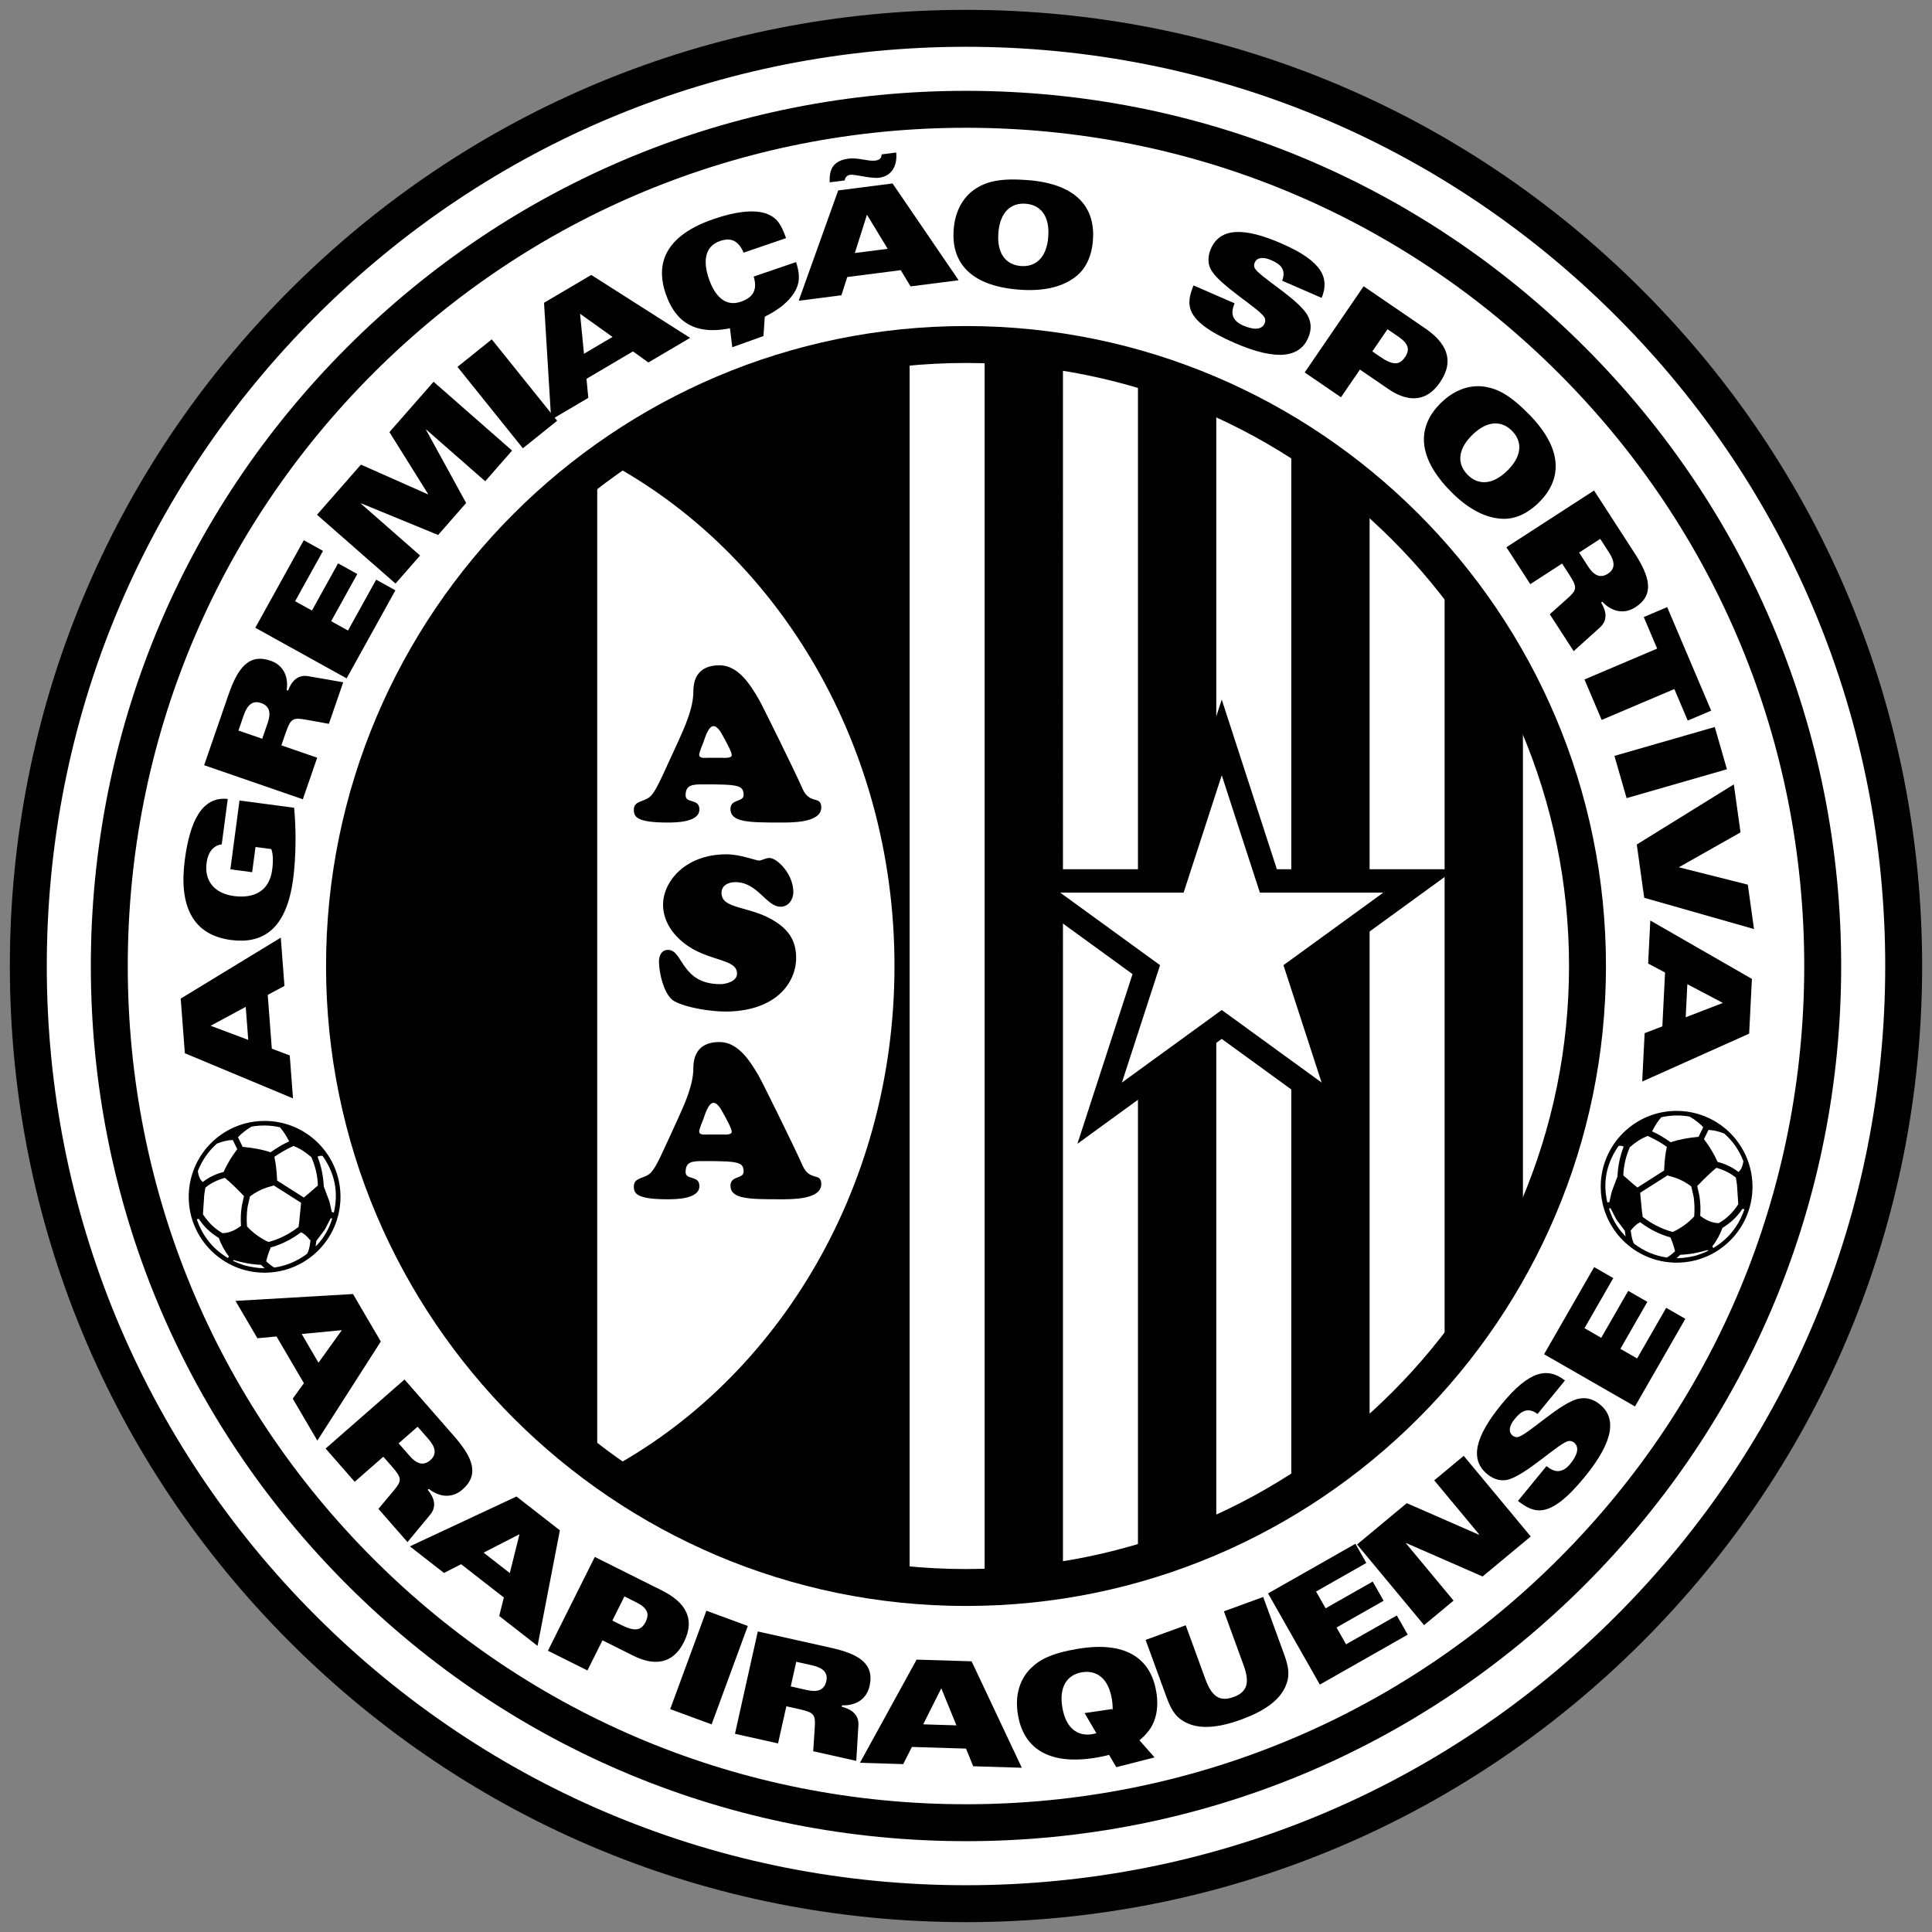 <?xml version="1.0" encoding="utf-8"?>
<!-- Generator: Adobe Illustrator 15.1.0, SVG Export Plug-In . SVG Version: 6.00 Build 0)  -->
<!DOCTYPE svg PUBLIC "-//W3C//DTD SVG 1.1//EN" "http://www.w3.org/Graphics/SVG/1.1/DTD/svg11.dtd">
<svg version="1.1" id="Layer_1" xmlns="http://www.w3.org/2000/svg" xmlns:xlink="http://www.w3.org/1999/xlink" x="0px" y="0px"
	 width="490px" height="490px" viewBox="35.46 35.46 490 490" enable-background="new 35.46 35.46 490 490" xml:space="preserve">
<rect x="35.46" y="35.46" width="490" height="490" fill="#808080" stroke="none"/>
<g>
	<circle fill="#FFFFFF" cx="280.461" cy="280.462" r="237.818"/>
	<g>
		<circle cx="280.461" cy="280.462" r="157.625"/>
		<path fill="#FFFFFF" d="M305.049,436.172c6.48-1.015,12.831-2.423,19.023-4.203V128.952c-6.191-1.78-12.542-3.188-19.023-4.203
			V436.172z M421.711,210.453V350.47c10.476-21.094,16.375-44.86,16.375-70.008C438.086,255.313,432.187,231.546,421.711,210.453z
			 M266.162,123.488v313.946c4.711,0.424,9.478,0.652,14.299,0.652c1.581,0,3.154-0.03,4.726-0.076V122.912
			c-1.571-0.046-3.145-0.076-4.726-0.076C275.64,122.835,270.874,123.063,266.162,123.488z M343.937,424.771
			c6.59-2.903,12.944-6.241,19.023-9.982V146.132c-6.079-3.742-12.433-7.079-19.023-9.981V424.771z M382.824,160.605v239.71
			c6.878-5.876,13.245-12.334,19.023-19.302V179.908C396.07,172.941,389.702,166.484,382.824,160.605z"/>
	</g>
	<path d="M108.988,108.988C63.184,154.79,37.96,215.687,37.96,280.462c0,64.772,25.224,125.671,71.027,171.473
		c45.802,45.802,106.698,71.025,171.474,71.025c64.772,0,125.671-25.224,171.474-71.025c45.802-45.802,71.025-106.7,71.025-171.473
		c0-64.775-25.224-125.672-71.025-171.474C406.132,63.184,345.234,37.96,280.461,37.96C215.687,37.96,154.79,63.184,108.988,108.988
		z M115.609,445.312c-44.033-44.033-68.283-102.578-68.283-164.85c0-62.273,24.25-120.82,68.283-164.853
		c44.033-44.033,102.58-68.283,164.852-68.283s120.817,24.25,164.851,68.283c44.035,44.033,68.285,102.58,68.285,164.853
		c0,62.272-24.25,120.816-68.285,164.85c-44.033,44.034-102.578,68.285-164.851,68.285S159.642,489.346,115.609,445.312z"/>
	<g>
		<path d="M123.51,123.51c-41.924,41.923-65.012,97.663-65.012,156.952c0,59.287,23.088,115.026,65.012,156.95
			c41.923,41.923,97.663,65.012,156.951,65.012c59.287,0,115.026-23.089,156.951-65.012c41.923-41.924,65.012-97.663,65.012-156.95
			c0-59.289-23.089-115.029-65.012-156.952c-41.925-41.924-97.664-65.012-156.951-65.012
			C221.173,58.499,165.433,81.587,123.51,123.51z M130.132,430.788c-40.154-40.153-62.268-93.541-62.268-150.326
			c0-56.788,22.114-110.175,62.268-150.329c40.154-40.154,93.542-62.268,150.329-62.268s110.174,22.114,150.327,62.268
			c40.153,40.154,62.27,93.542,62.27,150.329c0,56.786-22.115,110.173-62.27,150.326c-40.154,40.154-93.541,62.27-150.327,62.27
			C223.674,493.058,170.286,470.943,130.132,430.788z"/>
	</g>
	<g>
		<polygon fill="#FFFFFF" points="345.323,222.487 357.151,258.887 395.424,258.887 364.459,281.382 376.287,317.782 
			345.323,295.287 314.359,317.782 326.187,281.382 295.224,258.887 333.496,258.887 		"/>
		<path d="M342.502,221.57c0,0-9.975,30.699-11.162,34.35c-3.838,0-45.248,0-45.248,0s33.501,24.339,36.606,26.597
			c-1.186,3.65-13.982,43.032-13.982,43.032s33.501-24.339,36.606-26.596c3.106,2.256,36.605,26.596,36.605,26.596
			s-12.795-39.382-13.982-43.032c3.106-2.257,36.607-26.597,36.607-26.597s-41.409,0-45.248,0
			c-1.187-3.651-13.982-43.034-13.982-43.034L342.502,221.57z M333.496,261.854h2.155c0,0,6.401-19.698,9.672-29.767
			c3.271,10.068,9.672,29.767,9.672,29.767s20.711,0,31.298,0c-8.566,6.222-25.32,18.396-25.32,18.396s6.4,19.699,9.672,29.767
			c-8.565-6.223-25.321-18.396-25.321-18.396s-16.756,12.174-25.321,18.396c3.271-10.068,9.673-29.767,9.673-29.767
			s-16.757-12.174-25.321-18.396C314.94,261.854,333.496,261.854,333.496,261.854z"/>
	</g>
	<path fill="#FFFFFF" d="M186.931,151.293v258.336c44.496-22.484,75.391-71.861,75.391-129.167
		C262.323,223.155,231.427,173.776,186.931,151.293z"/>
	<path d="M118.153,280.462c0,89.495,72.811,162.306,162.309,162.306c89.496,0,162.307-72.811,162.307-162.306
		c0-89.498-72.811-162.31-162.307-162.31C190.964,118.153,118.153,190.964,118.153,280.462z M127.518,280.462
		c0-84.334,68.61-152.944,152.943-152.944c84.333,0,152.942,68.61,152.942,152.944c0,84.332-68.609,152.942-152.942,152.942
		C196.128,433.405,127.518,364.794,127.518,280.462z"/>
	<g>
		<path d="M470.215,319.729c-2.104-1.201-4.457-2.017-6.963-2.351c-0.84-0.111-1.696-0.171-2.565-0.171
			c-10.629,0-19.247,8.617-19.247,19.247c0,2.036,0.317,4,0.904,5.84c0.76,2.383,1.968,4.563,3.528,6.445
			c1.552,1.868,3.451,3.44,5.598,4.612c2.569,1.404,5.491,2.241,8.602,2.338c0.204,0.006,0.409,0.01,0.616,0.01
			c10.629,0,19.245-8.616,19.245-19.245c0-1.147-0.1-2.272-0.293-3.363c-0.569-3.231-1.946-6.187-3.913-8.646
			C474.208,322.546,472.339,320.942,470.215,319.729z"/>
		<path fill="#FFFFFF" d="M460.31,352.771l-0.034,0.045c-0.687,0.655-1.364,1.175-1.995,1.544l-0.035,0.046
			c-3.04-0.451-5.83-1.605-8.335-3.508c-0.379-0.617-0.616-1.571-0.772-2.728l-0.098-0.614l0.033-0.044
			c0.85-1.027,1.584-1.714,2.327-2.045l0.078-0.01l0.045,0.034c2.326,1.766,4.823,3.024,7.561,3.787l0.032-0.046l0.012,0.078
			c0.583,1.338,0.931,2.518,1.136,3.427L460.31,352.771z"/>
		<path fill="#FFFFFF" d="M443.65,340.264l-0.034,0.044l-0.462,0.145l-0.057-0.111c-1.166-5.119-0.195-9.865,2.869-14.24
			l0.033-0.046l0.046,0.036c0.378-0.067,0.781-0.044,1.129,0.15l0.09,0.068l-0.033,0.045c-0.939,2.414-1.42,4.873-1.545,7.482
			l-1.443,3.817L443.65,340.264z"/>
		<path fill="#FFFFFF" d="M469.718,351.613l0.069-0.09c1.098-1.447,1.95-3.034,2.511-4.607l0.034-0.046
			c2.119-1.306,3.776-2.871,5.014-4.778l0.034-0.044l0.044,0.032c0.203,0.013,0.326,0.036,0.372,0.069l0.123,0.024l-0.068,0.09
			c-1.449,4.169-4.026,7.409-7.743,9.644l-0.068,0.089L469.718,351.613z"/>
		<path fill="#FFFFFF" d="M471.163,330.178l-0.089-0.066c-0.849-1.889-1.973-3.779-3.41-5.693l-0.025-0.089l1.154-2.326l0.044,0.034
			c1.265,0.065,2.563,0.37,3.934,0.917l0.045,0.035c2.16,1.921,3.73,4.218,4.791,6.905l-0.022,0.03l0.045,0.034
			c-0.176,1.253-0.565,2.136-1.208,2.705l-0.034,0.045l-0.09-0.068C474.762,331.476,473.045,330.642,471.163,330.178z"/>
		<path fill="#FFFFFF" d="M467.4,321.3l0.044,0.034l-1.21,2.491l-0.043-0.035c-2.601,0.238-4.934,0.679-6.966,1.346l-0.035,0.043
			l-0.046-0.032c-1.674-1.199-3.194-2.074-4.593-2.71l-0.078,0.011l0.022-0.125c0.717-1.408,1.469-2.553,2.314-3.512l0.078-0.011
			c2.336-0.51,4.733-0.569,7.117-0.148C465.33,319.447,466.462,320.306,467.4,321.3z"/>
		<path fill="#FFFFFF" d="M468.69,352.691l-0.112,0.056c-1.195,0.551-2.238,0.935-3.021,1.161c-1.448,0.361-2.952,0.606-4.6,0.673
			l-0.247-0.047l0.916-0.833c2.341-0.082,4.604-0.524,6.841-1.182l0.079-0.009l0.045,0.032L468.69,352.691z"/>
		<path fill="#FFFFFF" d="M475.712,334.124l0.286,1.818l0.329,4.952l-0.034,0.046c-1.337,2.042-2.966,3.628-4.9,4.722l-0.035,0.045
			l-0.045-0.033c-1.5-0.033-3.04-0.637-4.62-1.837l-0.045-0.033l0.033-0.046c0.116-1.7,0.052-3.35-0.216-5.009l-0.538-2.478
			l-0.045-0.036l0.079-0.01c1.696-1.77,3.253-3.294,4.778-4.56l0.044,0.034l0.034-0.044c1.876,0.53,3.525,1.358,4.85,2.436
			L475.712,334.124z"/>
		<path fill="#FFFFFF" d="M465.146,343.954l-0.046,0.061c-1.55,1.67-3.338,2.943-5.375,3.891l-0.044-0.032l-0.022,0.028
			c-2.72-0.724-5.206-1.998-7.529-3.763l-0.047-0.035c0.014-0.202-0.096-0.615-0.178-1.313l-0.464-4.774l0.068-0.089l6.812-4.331
			l0.034-0.045l0.044,0.034l1.77,0.519c1.527,0.524,2.924,1.256,4.19,2.22l0.045,0.032l0.606,2.67
			C465.22,340.575,465.296,342.21,465.146,343.954z"/>
		<path fill="#FFFFFF" d="M450.76,336.656l-0.726-0.623l-0.035,0.045c-0.04-0.103-0.13-0.17-0.265-0.272l-2.547-2.215l-0.011-0.08
			c0.078-2.361,0.613-4.707,1.629-7.065l-0.013-0.079l0.046,0.034c1.479-1.301,2.953-2.25,4.491-2.823l0.079-0.01l0.046,0.033
			c1.896,0.876,3.422,1.776,4.738,2.705l0.045,0.032l-0.033,0.046c-0.396,1.698-0.593,3.688-0.688,5.922l0.044,0.034l-0.079,0.01
			l-6.687,4.26L450.76,336.656z"/>
		<path fill="#FFFFFF" d="M443.949,341.88l0.012,0.08l1.432,2.757l2.127,2.861l0.045,0.033l0.187,1.459
			c-0.041-0.101-0.129-0.169-0.234-0.248c-1.877-1.987-3.155-4.205-3.939-6.729l-0.056-0.113L443.949,341.88z"/>
	</g>
	<g>
		<path d="M93.044,322.272c2.103-1.2,4.456-2.016,6.962-2.35c0.839-0.112,1.695-0.171,2.565-0.171
			c10.628,0,19.246,8.616,19.246,19.245c0,2.038-0.318,4.001-0.904,5.841c-0.759,2.385-1.968,4.564-3.528,6.445
			c-1.551,1.869-3.451,3.44-5.597,4.612c-2.568,1.405-5.492,2.241-8.601,2.337c-0.204,0.007-0.41,0.012-0.616,0.012
			c-10.629,0-19.246-8.617-19.246-19.246c0-1.147,0.101-2.272,0.292-3.364c0.57-3.229,1.947-6.185,3.914-8.644
			C89.049,325.091,90.92,323.485,93.044,322.272z"/>
		<path fill="#FFFFFF" d="M102.994,355.281c0.204-0.909,0.552-2.09,1.135-3.427l0.011-0.079l0.035,0.045
			c2.736-0.762,5.233-2.021,7.558-3.786l0.045-0.035l0.08,0.013c0.742,0.33,1.479,1.018,2.326,2.043l0.033,0.044l-0.096,0.615
			c-0.157,1.154-0.395,2.111-0.773,2.726c-2.506,1.901-5.295,3.057-8.335,3.508l-0.035-0.045c-0.631-0.366-1.308-0.889-1.994-1.543
			l-0.034-0.045L102.994,355.281z"/>
		<path fill="#FFFFFF" d="M119.017,340.198l-1.443-3.818c-0.125-2.61-0.605-5.069-1.545-7.484l-0.034-0.044l0.09-0.068
			c0.346-0.191,0.752-0.218,1.128-0.151l0.045-0.034l0.034,0.046c3.065,4.376,4.034,9.119,2.869,14.238l-0.057,0.112l-0.461-0.144
			l-0.035-0.044L119.017,340.198z"/>
		<path fill="#FFFFFF" d="M93.219,354.537l-0.068-0.088c-3.717-2.233-6.295-5.476-7.744-9.644l-0.068-0.09l0.125-0.023
			c0.044-0.034,0.167-0.057,0.37-0.07l0.044-0.032l0.034,0.045c1.237,1.906,2.892,3.472,5.013,4.776l0.035,0.048
			c0.559,1.572,1.412,3.158,2.51,4.605l0.069,0.091L93.219,354.537z"/>
		<path fill="#FFFFFF" d="M86.962,335.184l-0.089,0.067l-0.034-0.046c-0.644-0.568-1.031-1.451-1.208-2.705l0.045-0.033
			l-0.023-0.029c1.062-2.688,2.631-4.985,4.792-6.907l0.045-0.035c1.371-0.546,2.668-0.848,3.933-0.916l0.044-0.034l1.153,2.325
			l-0.025,0.09c-1.438,1.915-2.563,3.804-3.411,5.692l-0.088,0.069C90.214,333.184,88.496,334.017,86.962,335.184z"/>
		<path fill="#FFFFFF" d="M99.253,321.196c2.382-0.422,4.78-0.361,7.116,0.147l0.08,0.012c0.844,0.957,1.596,2.104,2.314,3.511
			l0.021,0.125l-0.078-0.012c-1.396,0.639-2.918,1.512-4.593,2.711l-0.044,0.033l-0.035-0.044c-2.033-0.667-4.365-1.107-6.965-1.347
			l-0.045,0.036l-1.21-2.492l0.044-0.034C96.796,322.849,97.927,321.99,99.253,321.196z"/>
		<path fill="#FFFFFF" d="M94.668,355.086l0.045-0.034l0.08,0.011c2.236,0.655,4.5,1.1,6.84,1.181l0.917,0.833l-0.248,0.046
			c-1.648-0.064-3.152-0.312-4.6-0.671c-0.784-0.228-1.826-0.612-3.021-1.163l-0.111-0.056L94.668,355.086z"/>
		<path fill="#FFFFFF" d="M87.592,336.633c1.322-1.074,2.972-1.904,4.849-2.435l0.034,0.044l0.045-0.033
			c1.525,1.265,3.081,2.788,4.776,4.559l0.08,0.011l-0.044,0.034l-0.538,2.479c-0.268,1.66-0.333,3.31-0.217,5.01l0.035,0.044
			l-0.045,0.034c-1.58,1.199-3.12,1.803-4.621,1.837L91.9,348.25l-0.034-0.045c-1.936-1.094-3.563-2.682-4.901-4.722l-0.034-0.046
			l0.328-4.953l0.289-1.817L87.592,336.633z"/>
		<path fill="#FFFFFF" d="M98.249,341.572l0.606-2.67l0.044-0.034c1.267-0.961,2.664-1.692,4.192-2.218l1.768-0.52l0.043-0.035
			l0.036,0.046l6.813,4.33l0.067,0.09l-0.463,4.774c-0.083,0.698-0.193,1.11-0.18,1.313l-0.046,0.033
			c-2.324,1.766-4.811,3.041-7.529,3.764l-0.023-0.029l-0.044,0.032c-2.037-0.945-3.824-2.222-5.374-3.891l-0.046-0.06
			C97.961,344.753,98.038,343.119,98.249,341.572z"/>
		<path fill="#FFFFFF" d="M112.464,339.153l-6.688-4.259l-0.077-0.012l0.043-0.031c-0.096-2.233-0.293-4.227-0.688-5.924
			l-0.035-0.045l0.045-0.034c1.317-0.93,2.841-1.828,4.739-2.703l0.044-0.035l0.08,0.012c1.539,0.571,3.013,1.523,4.493,2.821
			l0.045-0.031l-0.011,0.078c1.015,2.356,1.55,4.703,1.628,7.064l-0.011,0.08l-2.548,2.217c-0.133,0.101-0.223,0.167-0.264,0.27
			l-0.034-0.044l-0.726,0.622L112.464,339.153z"/>
		<path fill="#FFFFFF" d="M119.737,344.521l-0.056,0.113c-0.786,2.525-2.064,4.743-3.938,6.729c-0.105,0.079-0.194,0.147-0.235,0.25
			l0.187-1.458l0.045-0.035l2.127-2.86l1.432-2.759l0.011-0.078L119.737,344.521z"/>
	</g>
	<g>
		<g>
			<g>
				<path d="M124.987,363.655l7.054,12.044l-16.096,25.135l-6.236-10.647l2.828-3.918l-6.944-11.854l-4.857,0.454l-5.546-9.471
					L124.987,363.655z M116.236,381.071l5.924-8.25l-10.185,0.972L116.236,381.071z"/>
				<path d="M138.054,385.334l12.467,14.246c4.779,5.46,6.658,9.786,2.223,13.668c-2.632,2.305-5.895,1.932-8.522-0.175
					l-0.277,0.242c1.643,1.989,2.357,4.202,0.624,6.305l-5.759,6.951l-7.375-8.424l3.856-4.6c2.127-2.548,2.145-3.198-0.378-6.08
					l-2.231-2.549l-7.261,6.354l-7.375-8.426L138.054,385.334z M136.559,401.523l2.814,3.214c1.577,1.802,3.343,2.702,5.228,1.054
					c1.774-1.553,1.268-3.36-0.527-5.413l-2.692-3.075L136.559,401.523z"/>
				<path d="M166.448,415.008l11.009,8.582l-5.658,29.306l-9.73-7.585l1.178-4.687l-10.836-8.444l-4.344,2.218l-8.657-6.746
					L166.448,415.008z M164.761,434.428l2.452-9.855l-9.105,4.672L164.761,434.428z"/>
				<path d="M186.316,430.335l16.968,8.477c5.734,2.863,8.716,6.947,5.622,13.143c-2.897,5.798-7.79,5.949-12.797,3.445
					l-7.842-3.916l-3.819,7.643l-10.016-5.004L186.316,430.335z M190.768,446.475l2.042,1.021c3.558,1.779,5.238,1.629,6.407-0.71
					c0.988-1.977,0.51-3.491-2.356-4.924l-3.031-1.515L190.768,446.475z"/>
				<path d="M214.615,443.979l10.509,3.865l-9.182,24.957l-10.507-3.864L214.615,443.979z"/>
				<path d="M227.654,449.238l18.477,4.121c7.081,1.58,11.154,3.962,9.872,9.712c-0.763,3.416-3.616,5.043-6.979,4.896l-0.081,0.36
					c2.5,0.633,4.384,1.997,4.229,4.716l-0.539,9.014l-10.927-2.439l0.393-5.987c0.21-3.312-0.161-3.848-3.898-4.682l-3.308-0.737
					l-2.101,9.419l-10.928-2.438L227.654,449.238z M236.015,463.178l4.169,0.931c2.336,0.521,4.294,0.202,4.839-2.241
					c0.515-2.301-0.963-3.46-3.624-4.055l-3.989-0.891L236.015,463.178z"/>
				<path d="M267.932,456.379l13.953,0.429l12.729,26.997l-12.331-0.38l-1.815-4.479l-13.732-0.421l-2.198,4.354l-10.971-0.337
					L267.932,456.379z M278.032,473.052l-3.838-9.404l-4.592,9.145L278.032,473.052z"/>
				<path d="M326.837,474.369c-2.383,3.193-6.625,5.759-13.385,6.877c-12.826,2.117-18.534-3.063-19.831-10.913
					c-0.84-5.085,0.589-9.092,3.251-11.733c2.215-2.194,5.261-3.855,12.021-4.972c12.825-2.116,18.535,3.062,19.83,10.911
					C329.39,468.573,328.676,471.938,326.837,474.369z M309.876,459.588c-3.633,0.6-5.879,3.51-4.989,8.888
					c0.886,5.378,3.947,7.411,7.581,6.812c3.634-0.602,5.879-3.51,4.991-8.889C316.572,461.021,313.51,458.99,309.876,459.588z"/>
				<path d="M326.015,451.379l10.172-3.713l5.002,13.699c1.743,4.775,3.946,5.656,7.128,4.494c3.184-1.162,4.301-3.257,2.56-8.029
					l-5.003-13.701l9.965-3.638l5.329,14.601c1.441,3.943,1.285,5.882,0.279,8.17c-1.568,3.553-5.521,6.25-11.162,8.31
					c-5.639,2.06-10.402,2.543-13.888,0.836c-2.246-1.101-3.613-2.484-5.052-6.429L326.015,451.379z"/>
				<path d="M357.066,439.589l22.161-12.59l2.764,4.867l-12.745,7.241l2.419,4.259l11.945-6.785l2.766,4.867l-11.945,6.786
					l2.421,4.259l12.872-7.313l2.766,4.866l-22.289,12.663L357.066,439.589z"/>
				<path d="M379.642,427.177l12.606-10.478l18.276,7.99l0.085-0.07l-11.394-13.709l7.479-6.215l16.996,20.45l-12.207,10.146
					l-19.41-8.485l-0.055,0.046l12.099,14.561l-7.478,6.215L379.642,427.177z"/>
				<path d="M427.678,407.305c1.162,0.904,2.175,1.352,3.158,1.255c1.009-0.126,1.923-0.662,2.858-1.802
					c1.469-1.795,2.629-4.082,0.978-5.437c-0.371-0.303-0.802-0.416-1.245-0.398c-2.269,0.094-11.287,9.131-15.973,9.909
					c-1.88,0.319-3.612-0.529-4.78-1.486c-4.5-3.688-3.141-9.476,3.604-17.71c7.165-8.748,11.757-9.414,16.096-6.051l-6.955,8.492
					c-1.188-0.877-2.201-1.091-3.142-0.813c-0.918,0.248-1.76,0.985-2.646,2.069c-1.495,1.823-1.604,3.353-0.55,4.217
					c0.313,0.256,0.806,0.469,1.244,0.398c2.38-0.29,11.085-9.059,15.775-9.787c1.365-0.214,3.155-0.13,5.149,1.503
					c4.072,3.337,3.754,9.073-3.924,18.449c-9.147,11.17-12.925,8.98-16.883,6.023L427.678,407.305z"/>
				<path d="M427.075,378.924l12.697-22.098l4.855,2.788l-7.304,12.709l4.246,2.441l6.844-11.912l4.854,2.789l-6.842,11.912
					l4.246,2.44l7.377-12.839l4.854,2.789l-12.77,22.228L427.075,378.924z"/>
			</g>
			<g>
				<path d="M82.345,302.589l-1.054-13.86l25.381-15.466l0.932,12.251l-4.241,2.272l1.037,13.64l4.545,1.714l0.829,10.898
					L82.345,302.589z M97.782,290.823l-8.904,4.797l9.541,3.578L97.782,290.823z"/>
				<path d="M91.696,249.615c-0.71,0.053-1.569,0.385-2.293,1.102c-0.724,0.718-1.319,1.859-1.551,3.605
					c-0.626,4.726,2.19,7.763,6.916,8.392c5.054,0.669,8.998-1.175,9.726-6.665c0.319-2.399,0.187-4.193-0.229-5.247l-4-0.53
					l-0.849,6.398l-5.528-0.734l2.316-17.451l13.853,1.837c0.515,5.321,0.517,12.278-0.25,18.058
					c-1.751,13.199-8.036,16.509-15.78,15.482c-9.853-1.307-13.221-8.821-11.688-20.383c1.264-9.525,4.243-16.086,10.885-15.39
					L91.696,249.615z"/>
				<path d="M87.235,229.536l6.152-17.819c2.357-6.83,5.168-10.594,10.716-8.679c3.293,1.137,4.583,4.144,4.061,7.456l0.348,0.119
					c0.906-2.402,2.467-4.114,5.142-3.656l8.856,1.543l-3.638,10.539l-5.88-1.06c-3.252-0.579-3.824-0.273-5.069,3.333l-1.101,3.189
					l9.084,3.135l-3.639,10.539L87.235,229.536z M101.967,222.825l1.39-4.021c0.778-2.253,0.683-4.227-1.676-5.04
					c-2.218-0.767-3.531,0.565-4.417,3.133l-1.329,3.846L101.967,222.825z"/>
				<path d="M100.208,194.677l12.298-22.202l4.876,2.7l-7.074,12.771l4.267,2.363l6.629-11.966l4.876,2.701l-6.629,11.968
					l4.267,2.364l7.146-12.898l4.876,2.701l-12.37,22.33L100.208,194.677z"/>
				<path d="M115.855,166.015L127,153.3l17,7.537l0.048-0.055l-9.818-15.728l11.194-12.77l19.912,17.456l-6.818,7.777
					l-14.976-13.128l-0.047,0.055l10.188,18.588l-7.107,8.109l-19.473-7.998l-0.073,0.083l14.976,13.128l-6.237,7.115
					L115.855,166.015z"/>
				<path d="M151.489,128.507l8.694-6.98l16.58,20.648l-8.693,6.98L151.489,128.507z"/>
				<path d="M173.439,112.248l11.976-7.057l25.072,15.961l-10.585,6.238l-3.909-2.805l-11.786,6.945l0.464,4.834l-9.417,5.549
					L173.439,112.248z M190.807,120.915l-8.232-5.877l0.995,10.142L190.807,120.915z"/>
				<path d="M224.066,99.538c-1.334-2.994-3.127-3.931-5.972-2.958c-4.096,1.401-4.273,5.416-2.849,9.58
					c1.424,4.164,4.022,7.229,8.119,5.828c3.192-1.092,4.242-3.119,3.244-6.382l10.757-3.681c0.702,2.279,1.207,4.549-0.095,7.088
					c-1.886,3.668-6.409,6.534-11.788,8.375c-12.563,4.297-18.461,0.539-21.203-7.477c-2.031-5.934-1.839-14.102,12.18-18.897
					c6.282-2.149,11.057-2.465,13.955-1.131c2.073,0.958,3.116,2.308,4.409,5.973L224.066,99.538z"/>
				<path d="M248.046,83.756l13.788-1.768l16.755,24.549l-12.187,1.561l-2.488-4.118l-13.569,1.74l-1.478,4.626l-10.841,1.391
					L248.046,83.756z M262.751,74.142c0.318,2.77-0.719,5.934-4.32,6.396c-2.111,0.272-6.18-0.909-7.345-0.758
					c-0.837,0.108-1.339,0.801-1.37,1.434l-3.819,0.49c-0.207-3.634,1.173-5.548,4.812-6.016c2.366-0.304,4.938,0.735,6.757,0.502
					c1.092-0.139,1.612-0.687,1.574-1.571L262.751,74.142z M260.594,98.564l-5.249-8.646l-3.081,9.714L260.594,98.564z"/>
				<path d="M308.5,105.452c-3.063,2.522-7.777,3.999-14.578,3.472c-12.908-0.996-17.199-7.36-16.59-15.26
					c0.396-5.119,2.728-8.656,5.929-10.578c2.663-1.597,6.005-2.479,12.806-1.954c12.909,0.996,17.199,7.36,16.59,15.26
					C312.344,100.452,310.855,103.538,308.5,105.452z M295.604,87.131c-3.657-0.282-6.517,1.999-6.936,7.41
					c-0.417,5.412,2.06,8.105,5.718,8.388c3.655,0.282,6.517-1.999,6.936-7.41C301.739,90.106,299.261,87.413,295.604,87.131z"/>
				<path d="M348.577,112.387c-0.554,1.359-0.708,2.452-0.35,3.37c0.395,0.931,1.156,1.664,2.5,2.25
					c2.119,0.924,4.627,1.417,5.475-0.533c0.192-0.437,0.185-0.88,0.048-1.3c-0.704-2.146-11.806-8.349-13.818-12.628
					c-0.813-1.715-0.47-3.605,0.133-4.983c2.316-5.312,8.232-5.573,17.947-1.335c10.321,4.501,12.201,8.722,10.152,13.79
					l-10.02-4.369c0.52-1.373,0.449-2.405-0.07-3.231c-0.486-0.813-1.421-1.421-2.699-1.978c-2.151-0.938-3.646-0.63-4.189,0.614
					c-0.162,0.369-0.231,0.9-0.046,1.3c0.919,2.201,11.679,8.173,13.646,12.473c0.573,1.251,0.978,2.988-0.05,5.34
					c-2.097,4.808-7.682,6.054-18.741,1.23c-13.179-5.749-12.103-9.96-10.339-14.552L348.577,112.387z"/>
				<path d="M381.309,108.062l15.592,10.665c5.267,3.603,7.655,8.036,3.764,13.728c-3.645,5.327-8.492,4.813-13.092,1.665
					l-7.206-4.927l-4.804,7.022l-9.203-6.295L381.309,108.062z M383.513,124.589l1.878,1.284c3.27,2.236,4.947,2.317,6.416,0.169
					c1.244-1.818,0.977-3.378-1.658-5.179l-2.784-1.905L383.513,124.589z"/>
				<path d="M416.619,167.036c-3.968-0.116-8.488-2.106-13.262-6.978c-9.064-9.246-8.106-16.861-2.449-22.408
					c3.666-3.595,7.749-4.721,11.425-4.062c3.054,0.549,6.152,2.084,10.928,6.955c9.064,9.244,8.106,16.86,2.449,22.405
					C422.806,165.801,419.653,167.144,416.619,167.036z M418.967,144.756c-2.568-2.619-6.224-2.787-10.1,1.015
					c-3.877,3.799-3.782,7.458-1.214,10.077c2.567,2.619,6.222,2.784,10.099-1.015C421.627,151.033,421.533,147.374,418.967,144.756
					z"/>
				<path d="M439.752,159.864l10.242,15.826c3.925,6.065,5.156,10.601,0.23,13.788c-2.926,1.894-6.089,1.057-8.375-1.395
					l-0.308,0.199c1.333,2.195,1.72,4.478-0.288,6.304l-6.676,6.023l-6.058-9.361l4.459-3.978c2.462-2.204,2.572-2.844,0.499-6.046
					l-1.832-2.833l-8.068,5.222l-6.058-9.361L439.752,159.864z M435.956,175.601l2.312,3.572c1.295,2,2.907,3.142,5.001,1.787
					c1.971-1.275,1.731-3.13,0.257-5.409l-2.212-3.417L435.956,175.601z"/>
				<path d="M455.753,199.958l-3.398-8.001l5.94-2.524l11.158,26.262l-5.942,2.524l-3.397-8l-18.433,7.829l-4.359-10.261
					L455.753,199.958z"/>
				<path d="M470.365,219.846l3.085,10.714l-25.448,7.325l-3.084-10.714L470.365,219.846z"/>
				<path d="M475.198,234.402l1.699,12.169l-15.653,8.848l17.503,4.411l1.569,11.26l-27.844-7.93l-1.884-13.513L475.198,234.402z"/>
				<path d="M479.784,283.732l-0.699,13.883l-27.125,12.15l0.617-12.271l4.493-1.721l0.688-13.663l-4.292-2.273l0.549-10.914
					L479.784,283.732z M462.99,293.463l9.438-3.639l-9.016-4.748L462.99,293.463z"/>
			</g>
		</g>
		<polyline points="220.437,117.407 221.182,123.525 229.091,120.69 229.538,114.125 		"/>
		<polygon points="310.536,469.936 317.47,468.917 328.281,481.177 318.575,483.656 		"/>
	</g>
	<g>
		<path d="M207.374,223.724c1.696-3.775,3.938-8.589,3.938-12.911c0-3.775,1.75-6.62,6.618-6.62c4.76,0,7.77,4.87,9.903,8.479
			c0.931,1.587,9.191,18.327,11.16,22.813c1.805,4.157,4.759,1.641,4.759,4.759c0,3.994-7.768,3.83-10.503,3.83
			c-7.823,0-12.527-0.055-12.527-3.447c0-2.625,3.336-1.64,3.336-3.555c0-2.461-1.367-2.68-10.174-2.68
			c-2.846,0-4.542,0.109-4.542,2.79c0,2.134,3.501,0.712,3.501,3.557c0,3.282-5.909,3.336-8.097,3.336
			c-7.823,0-8.534-1.478-8.534-3.228c0-2.572,2.955-1.806,4.541-3.775c1.203-1.478,2.352-4.103,3.173-5.853L207.374,223.724z
			 M218.862,227.664c0.547,0,2.188,0.109,2.188-0.712c0-0.82-1.586-3.665-2.024-4.432c-0.493-0.875-1.423-2.899-2.626-2.899
			c-1.313,0-2.242,3.283-2.461,3.885c-0.22,0.601-1.149,2.735-1.149,3.391c0,0.93,1.368,0.766,1.969,0.766L218.862,227.664
			L218.862,227.664z"/>
		<path d="M203.627,264.877c0-5.689,5.47-12.746,16.083-12.746c3.501,0,7.44,1.586,8.261,1.586c0.766,0,1.532-0.656,2.68-0.656
			c1.86,0,6.019,4.049,6.019,8.644c0,1.86-1.205,3.72-3.229,3.72c-3.665,0-5.799-6.236-11.488-6.236
			c-1.695,0-3.501,0.765-3.501,2.736c0,4.321,7.494,3.172,13.841,7.385c3.391,2.243,5.086,4.979,5.086,9.08
			c0,6.402-5.25,13.621-17.998,13.621c-3.609,0-9.791-0.93-12.91-2.624c-2.625-1.479-3.884-7.277-3.884-10.067
			c0-1.476,0.657-2.954,2.298-2.954c3.884,0,3.228,8.698,13.293,8.698c1.204,0,4.212-0.601,4.212-2.681
			c0-3.938-7.494-2.953-13.566-7.823C205.814,272.152,203.627,268.817,203.627,264.877z"/>
		<path d="M207.374,319.269c1.696-3.774,3.938-8.59,3.938-12.91c0-3.774,1.75-6.619,6.618-6.619c4.76,0,7.77,4.868,9.903,8.479
			c0.931,1.586,9.191,18.327,11.16,22.813c1.805,4.157,4.759,1.642,4.759,4.76c0,3.991-7.768,3.83-10.503,3.83
			c-7.823,0-12.527-0.056-12.527-3.446c0-2.627,3.336-1.642,3.336-3.555c0-2.464-1.367-2.683-10.174-2.683
			c-2.846,0-4.542,0.109-4.542,2.79c0,2.134,3.501,0.71,3.501,3.556c0,3.283-5.909,3.338-8.097,3.338
			c-7.823,0-8.534-1.477-8.534-3.229c0-2.57,2.955-1.805,4.541-3.771c1.203-1.478,2.352-4.104,3.173-5.855L207.374,319.269z
			 M218.862,323.206c0.547,0,2.188,0.11,2.188-0.711c0-0.819-1.586-3.664-2.024-4.43c-0.493-0.876-1.423-2.9-2.626-2.9
			c-1.313,0-2.242,3.283-2.461,3.884c-0.22,0.602-1.149,2.734-1.149,3.394c0,0.928,1.368,0.764,1.969,0.764H218.862L218.862,323.206
			z"/>
	</g>
</g>
</svg>
